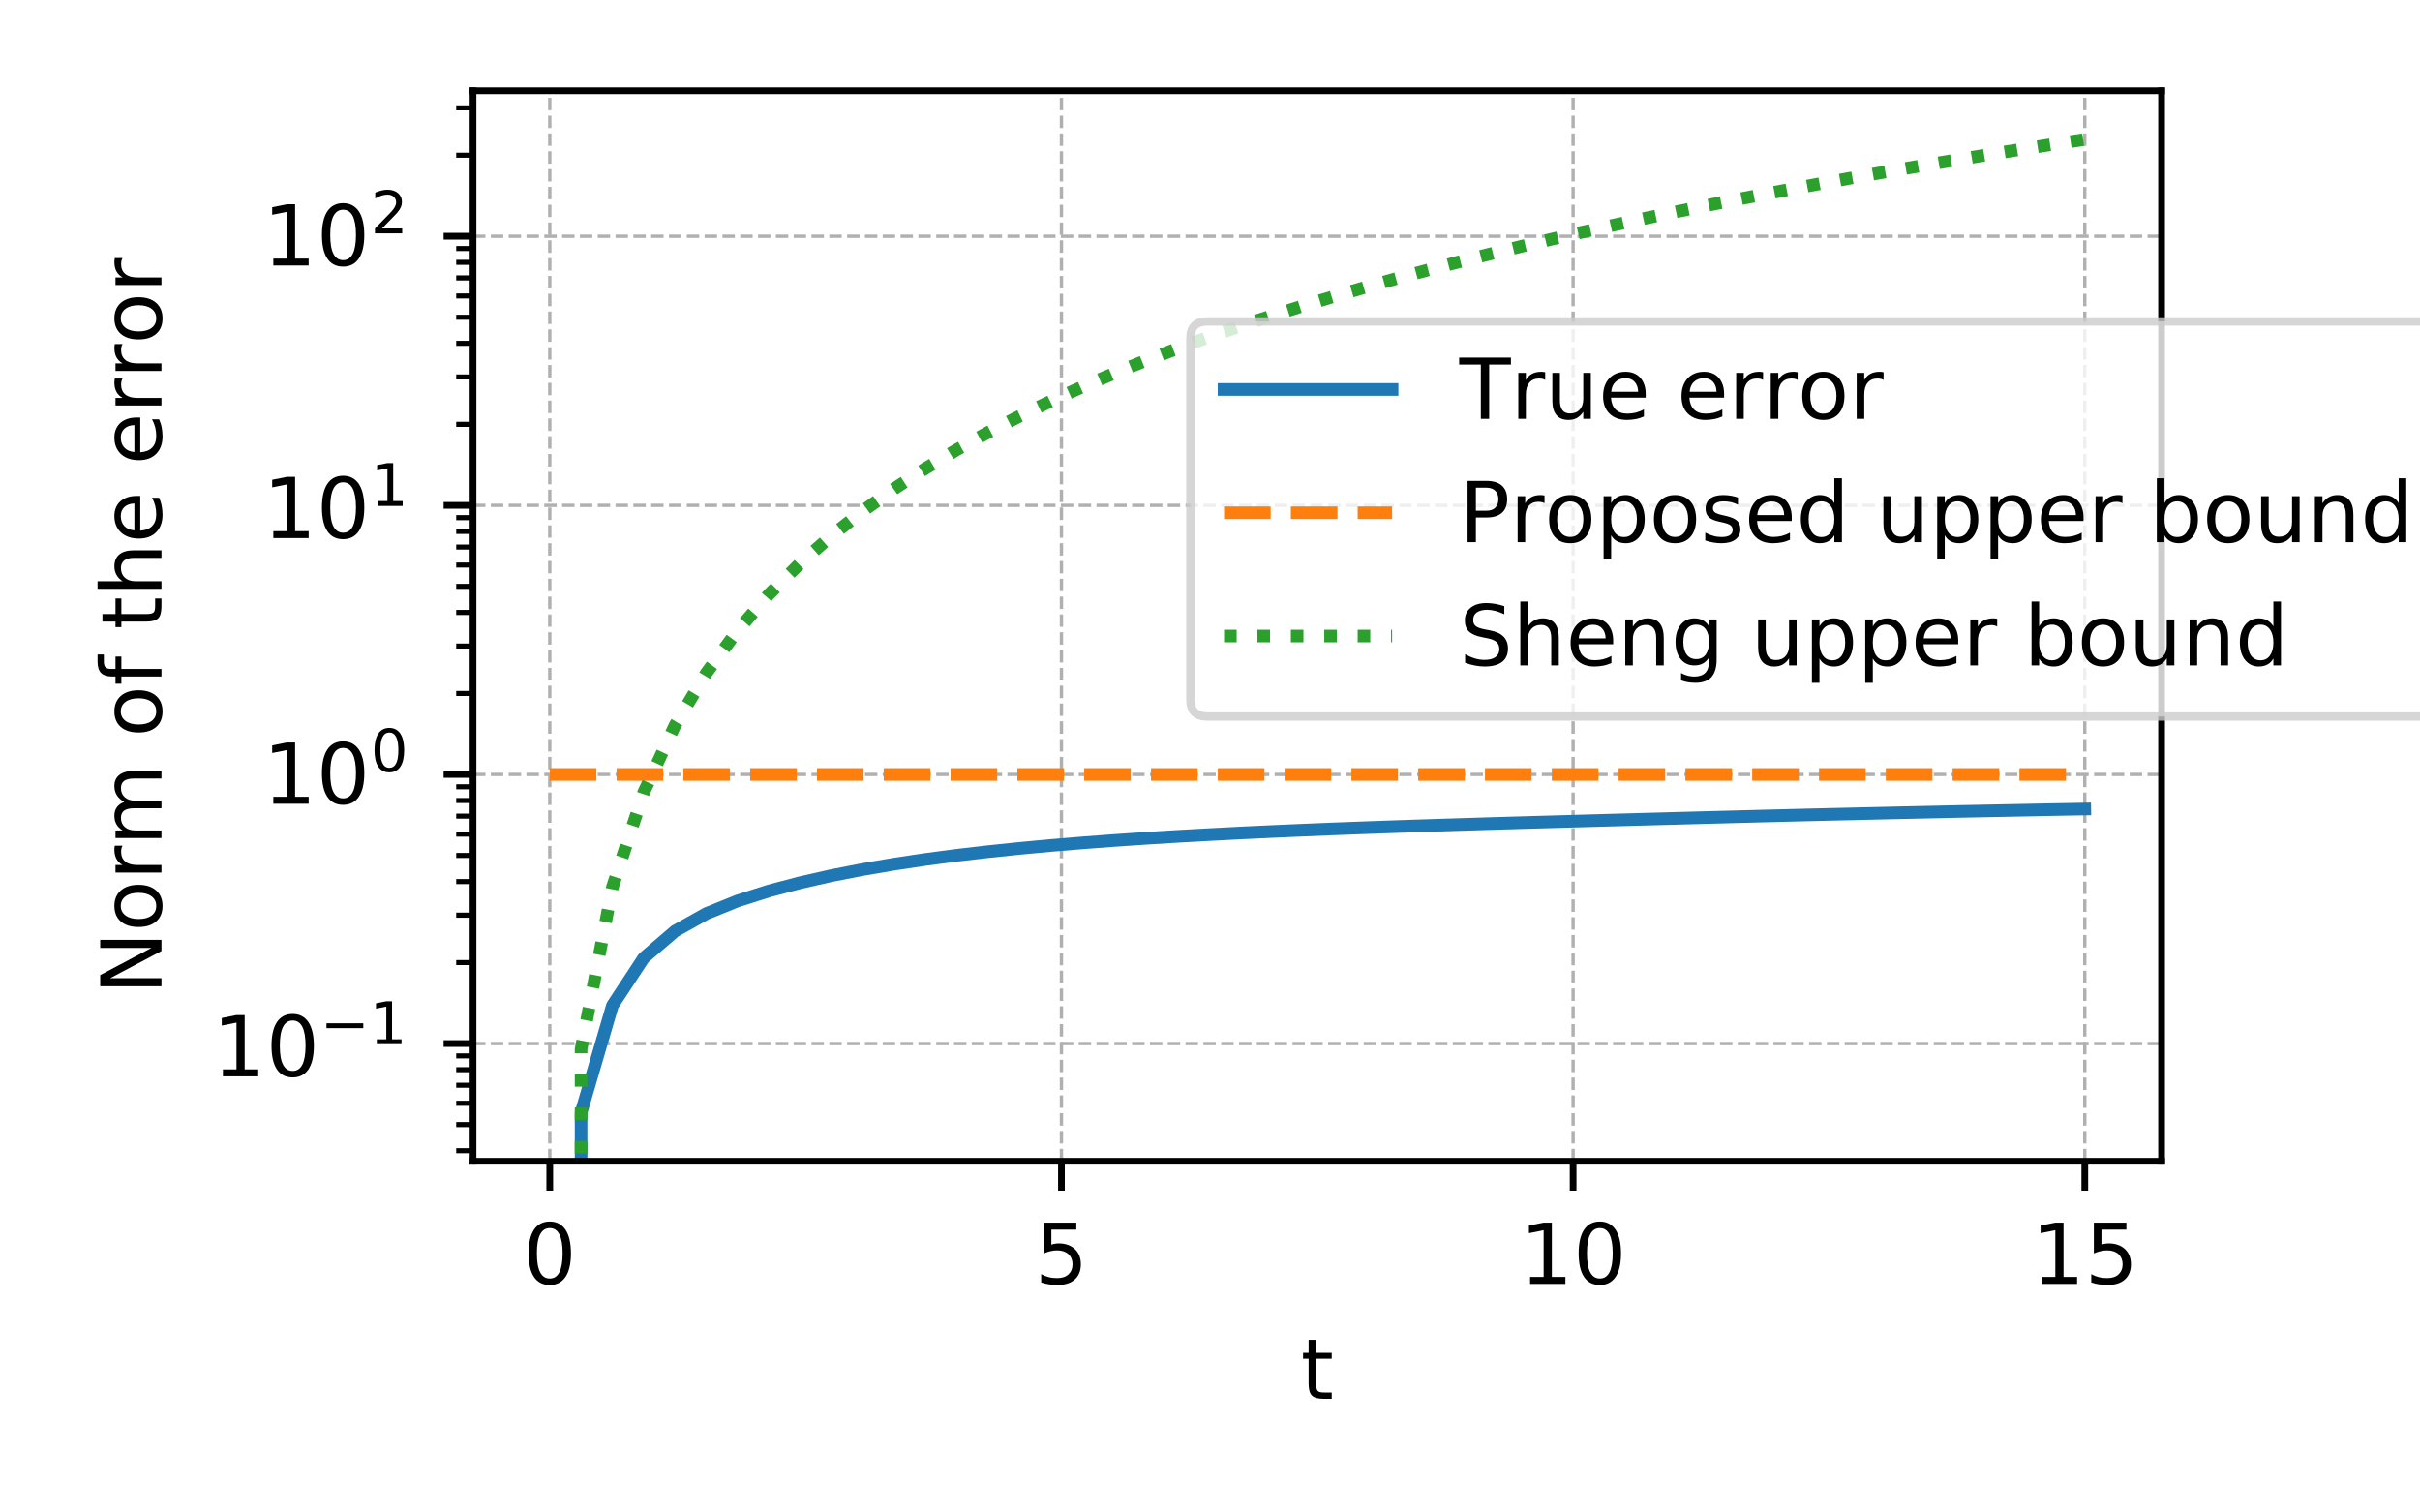 <?xml version="1.0" encoding="UTF-8"?>
<svg xmlns="http://www.w3.org/2000/svg" xmlns:xlink="http://www.w3.org/1999/xlink" width="288pt" height="180pt" viewBox="0 0 288 180" version="1.1">
<defs>
<g>
<symbol overflow="visible" id="glyph0-0">
<path style="stroke:none;" d="M 3.18 -6.641 C 2.672 -6.641 2.289 -6.391 2.031 -5.891 C 1.77 -5.391 1.648 -4.641 1.648 -3.641 C 1.648 -2.641 1.77 -1.891 2.031 -1.391 C 2.289 -0.891 2.672 -0.641 3.18 -0.641 C 3.691 -0.641 4.07 -0.891 4.328 -1.391 C 4.578 -1.891 4.711 -2.641 4.711 -3.641 C 4.711 -4.641 4.578 -5.391 4.328 -5.891 C 4.07 -6.391 3.691 -6.641 3.18 -6.641 M 3.18 -7.422 C 3.988 -7.422 4.609 -7.09 5.051 -6.449 C 5.48 -5.801 5.699 -4.859 5.699 -3.641 C 5.699 -2.41 5.48 -1.469 5.051 -0.828 C 4.609 -0.191 3.988 0.129 3.18 0.129 C 2.359 0.129 1.73 -0.191 1.301 -0.828 C 0.871 -1.469 0.66 -2.41 0.66 -3.641 C 0.66 -4.859 0.871 -5.801 1.301 -6.449 C 1.73 -7.09 2.359 -7.422 3.18 -7.422 "/>
</symbol>
<symbol overflow="visible" id="glyph0-1">
<path style="stroke:none;" d="M 1.078 -7.289 L 4.949 -7.289 L 4.949 -6.461 L 1.98 -6.461 L 1.98 -4.672 C 2.121 -4.719 2.27 -4.762 2.41 -4.781 C 2.551 -4.801 2.699 -4.82 2.84 -4.82 C 3.648 -4.82 4.289 -4.59 4.77 -4.148 C 5.25 -3.699 5.488 -3.102 5.488 -2.34 C 5.488 -1.551 5.238 -0.941 4.75 -0.512 C 4.262 -0.078 3.57 0.129 2.691 0.129 C 2.379 0.129 2.07 0.102 1.75 0.059 C 1.43 0.012 1.109 -0.059 0.77 -0.172 L 0.77 -1.16 C 1.059 -1 1.359 -0.879 1.68 -0.801 C 1.988 -0.719 2.32 -0.691 2.672 -0.691 C 3.23 -0.691 3.68 -0.828 4.012 -1.129 C 4.328 -1.43 4.5 -1.828 4.5 -2.34 C 4.5 -2.84 4.328 -3.238 4.012 -3.539 C 3.68 -3.84 3.23 -3.988 2.672 -3.988 C 2.41 -3.988 2.141 -3.961 1.879 -3.898 C 1.621 -3.84 1.352 -3.75 1.078 -3.629 L 1.078 -7.289 "/>
</symbol>
<symbol overflow="visible" id="glyph0-2">
<path style="stroke:none;" d="M 1.238 -0.828 L 2.852 -0.828 L 2.852 -6.391 L 1.102 -6.039 L 1.102 -6.941 L 2.84 -7.289 L 3.828 -7.289 L 3.828 -0.828 L 5.441 -0.828 L 5.441 0 L 1.238 0 L 1.238 -0.828 "/>
</symbol>
<symbol overflow="visible" id="glyph0-3">
<path style="stroke:none;" d="M 1.828 -7.02 L 1.828 -5.469 L 3.68 -5.469 L 3.68 -4.77 L 1.828 -4.77 L 1.828 -1.801 C 1.828 -1.352 1.891 -1.059 2.012 -0.941 C 2.129 -0.809 2.379 -0.75 2.762 -0.75 L 3.68 -0.75 L 3.68 0 L 2.762 0 C 2.059 0 1.578 -0.129 1.32 -0.391 C 1.059 -0.648 0.93 -1.121 0.93 -1.801 L 0.93 -4.77 L 0.27 -4.77 L 0.27 -5.469 L 0.93 -5.469 L 0.93 -7.02 L 1.828 -7.02 "/>
</symbol>
<symbol overflow="visible" id="glyph0-4">
<path style="stroke:none;" d="M -0.02 -7.289 L 6.141 -7.289 L 6.141 -6.461 L 3.551 -6.461 L 3.551 0 L 2.559 0 L 2.559 -6.461 L -0.02 -6.461 L -0.02 -7.289 "/>
</symbol>
<symbol overflow="visible" id="glyph0-5">
<path style="stroke:none;" d="M 4.109 -4.629 C 4.012 -4.691 3.898 -4.73 3.781 -4.762 C 3.66 -4.781 3.531 -4.801 3.391 -4.801 C 2.879 -4.801 2.488 -4.629 2.219 -4.301 C 1.941 -3.969 1.809 -3.5 1.809 -2.879 L 1.809 0 L 0.91 0 L 0.91 -5.469 L 1.809 -5.469 L 1.809 -4.621 C 1.988 -4.949 2.238 -5.199 2.539 -5.359 C 2.84 -5.52 3.211 -5.602 3.648 -5.602 C 3.711 -5.602 3.781 -5.59 3.859 -5.59 C 3.93 -5.578 4.012 -5.57 4.109 -5.551 L 4.109 -4.629 "/>
</symbol>
<symbol overflow="visible" id="glyph0-6">
<path style="stroke:none;" d="M 0.852 -2.16 L 0.852 -5.469 L 1.75 -5.469 L 1.75 -2.191 C 1.75 -1.672 1.852 -1.289 2.051 -1.031 C 2.25 -0.77 2.551 -0.641 2.961 -0.641 C 3.441 -0.641 3.828 -0.789 4.109 -1.102 C 4.391 -1.41 4.531 -1.828 4.531 -2.371 L 4.531 -5.469 L 5.43 -5.469 L 5.43 0 L 4.531 0 L 4.531 -0.84 C 4.309 -0.5 4.051 -0.262 3.77 -0.102 C 3.48 0.051 3.148 0.129 2.77 0.129 C 2.141 0.129 1.66 -0.059 1.34 -0.449 C 1.012 -0.828 0.852 -1.398 0.852 -2.16 M 3.109 -5.602 L 3.109 -5.602 "/>
</symbol>
<symbol overflow="visible" id="glyph0-7">
<path style="stroke:none;" d="M 5.621 -2.961 L 5.621 -2.52 L 1.488 -2.52 C 1.531 -1.898 1.711 -1.422 2.051 -1.102 C 2.379 -0.781 2.84 -0.621 3.441 -0.621 C 3.781 -0.621 4.121 -0.66 4.441 -0.738 C 4.762 -0.82 5.09 -0.949 5.41 -1.129 L 5.41 -0.281 C 5.09 -0.141 4.762 -0.031 4.422 0.031 C 4.078 0.09 3.73 0.129 3.391 0.129 C 2.512 0.129 1.82 -0.121 1.309 -0.621 C 0.801 -1.121 0.551 -1.809 0.551 -2.68 C 0.551 -3.57 0.789 -4.281 1.27 -4.809 C 1.75 -5.328 2.41 -5.602 3.23 -5.602 C 3.969 -5.602 4.551 -5.359 4.98 -4.891 C 5.398 -4.41 5.621 -3.77 5.621 -2.961 M 4.719 -3.219 C 4.711 -3.711 4.57 -4.102 4.309 -4.398 C 4.039 -4.691 3.68 -4.84 3.238 -4.84 C 2.738 -4.84 2.34 -4.691 2.039 -4.41 C 1.738 -4.129 1.559 -3.73 1.52 -3.219 L 4.719 -3.219 "/>
</symbol>
<symbol overflow="visible" id="glyph0-8">
<path style="stroke:none;" d=""/>
</symbol>
<symbol overflow="visible" id="glyph0-9">
<path style="stroke:none;" d="M 3.059 -4.84 C 2.578 -4.84 2.199 -4.648 1.922 -4.27 C 1.641 -3.891 1.5 -3.379 1.5 -2.73 C 1.5 -2.07 1.629 -1.559 1.91 -1.18 C 2.191 -0.801 2.57 -0.621 3.059 -0.621 C 3.539 -0.621 3.922 -0.801 4.199 -1.18 C 4.48 -1.559 4.621 -2.07 4.621 -2.73 C 4.621 -3.371 4.48 -3.891 4.199 -4.27 C 3.922 -4.648 3.539 -4.84 3.059 -4.84 M 3.059 -5.602 C 3.84 -5.602 4.449 -5.34 4.898 -4.84 C 5.34 -4.328 5.57 -3.629 5.57 -2.73 C 5.57 -1.828 5.34 -1.129 4.898 -0.629 C 4.449 -0.121 3.84 0.129 3.059 0.129 C 2.27 0.129 1.648 -0.121 1.211 -0.629 C 0.77 -1.129 0.551 -1.828 0.551 -2.73 C 0.551 -3.629 0.77 -4.328 1.211 -4.84 C 1.648 -5.34 2.27 -5.602 3.059 -5.602 "/>
</symbol>
<symbol overflow="visible" id="glyph0-10">
<path style="stroke:none;" d="M 1.969 -6.48 L 1.969 -3.738 L 3.211 -3.738 C 3.672 -3.738 4.02 -3.852 4.27 -4.09 C 4.52 -4.328 4.648 -4.672 4.648 -5.109 C 4.648 -5.551 4.52 -5.879 4.27 -6.121 C 4.02 -6.359 3.672 -6.48 3.211 -6.48 L 1.969 -6.48 M 0.98 -7.289 L 3.211 -7.289 C 4.02 -7.289 4.641 -7.102 5.059 -6.73 C 5.48 -6.359 5.691 -5.82 5.691 -5.109 C 5.691 -4.391 5.48 -3.84 5.059 -3.48 C 4.641 -3.109 4.02 -2.93 3.211 -2.93 L 1.969 -2.93 L 1.969 0 L 0.98 0 L 0.98 -7.289 "/>
</symbol>
<symbol overflow="visible" id="glyph0-11">
<path style="stroke:none;" d="M 1.809 -0.82 L 1.809 2.07 L 0.91 2.07 L 0.91 -5.469 L 1.809 -5.469 L 1.809 -4.641 C 1.988 -4.961 2.23 -5.199 2.52 -5.359 C 2.809 -5.52 3.16 -5.602 3.559 -5.602 C 4.219 -5.602 4.762 -5.328 5.18 -4.809 C 5.59 -4.281 5.801 -3.59 5.801 -2.73 C 5.801 -1.871 5.59 -1.172 5.18 -0.648 C 4.762 -0.129 4.219 0.129 3.559 0.129 C 3.16 0.129 2.809 0.051 2.52 -0.102 C 2.23 -0.25 1.988 -0.488 1.809 -0.82 M 4.871 -2.73 C 4.871 -3.391 4.73 -3.898 4.461 -4.281 C 4.18 -4.66 3.809 -4.852 3.34 -4.852 C 2.859 -4.852 2.488 -4.66 2.219 -4.281 C 1.941 -3.898 1.809 -3.391 1.809 -2.73 C 1.809 -2.07 1.941 -1.551 2.219 -1.172 C 2.488 -0.789 2.859 -0.609 3.34 -0.609 C 3.809 -0.609 4.18 -0.789 4.461 -1.172 C 4.73 -1.551 4.871 -2.07 4.871 -2.73 "/>
</symbol>
<symbol overflow="visible" id="glyph0-12">
<path style="stroke:none;" d="M 4.43 -5.309 L 4.43 -4.461 C 4.172 -4.578 3.91 -4.68 3.641 -4.75 C 3.359 -4.809 3.078 -4.852 2.789 -4.852 C 2.34 -4.852 2 -4.781 1.781 -4.641 C 1.559 -4.5 1.449 -4.301 1.449 -4.031 C 1.449 -3.82 1.531 -3.66 1.691 -3.539 C 1.852 -3.422 2.172 -3.301 2.648 -3.199 L 2.961 -3.129 C 3.602 -2.988 4.051 -2.789 4.32 -2.551 C 4.578 -2.301 4.719 -1.949 4.719 -1.512 C 4.719 -1 4.52 -0.602 4.121 -0.309 C 3.719 -0.012 3.16 0.129 2.461 0.129 C 2.16 0.129 1.859 0.102 1.539 0.051 C 1.219 0 0.891 -0.078 0.539 -0.199 L 0.539 -1.129 C 0.871 -0.949 1.199 -0.82 1.52 -0.738 C 1.84 -0.648 2.16 -0.609 2.48 -0.609 C 2.898 -0.609 3.23 -0.68 3.461 -0.82 C 3.68 -0.961 3.801 -1.172 3.801 -1.441 C 3.801 -1.68 3.711 -1.871 3.551 -2 C 3.391 -2.129 3.031 -2.262 2.469 -2.379 L 2.16 -2.449 C 1.602 -2.57 1.191 -2.75 0.949 -2.988 C 0.699 -3.23 0.578 -3.559 0.578 -3.988 C 0.578 -4.5 0.762 -4.898 1.121 -5.18 C 1.48 -5.461 2 -5.602 2.68 -5.602 C 3.012 -5.602 3.32 -5.57 3.621 -5.52 C 3.91 -5.469 4.18 -5.398 4.43 -5.309 "/>
</symbol>
<symbol overflow="visible" id="glyph0-13">
<path style="stroke:none;" d="M 4.539 -4.641 L 4.539 -7.602 L 5.441 -7.602 L 5.441 0 L 4.539 0 L 4.539 -0.82 C 4.352 -0.488 4.109 -0.25 3.82 -0.102 C 3.531 0.051 3.191 0.129 2.789 0.129 C 2.129 0.129 1.59 -0.129 1.172 -0.648 C 0.75 -1.172 0.551 -1.871 0.551 -2.73 C 0.551 -3.59 0.75 -4.281 1.172 -4.809 C 1.59 -5.328 2.129 -5.602 2.789 -5.602 C 3.191 -5.602 3.531 -5.52 3.82 -5.359 C 4.109 -5.199 4.352 -4.961 4.539 -4.641 M 1.48 -2.73 C 1.48 -2.07 1.609 -1.551 1.879 -1.172 C 2.148 -0.789 2.531 -0.609 3.012 -0.609 C 3.48 -0.609 3.852 -0.789 4.129 -1.172 C 4.398 -1.551 4.539 -2.07 4.539 -2.73 C 4.539 -3.391 4.398 -3.898 4.129 -4.281 C 3.852 -4.66 3.48 -4.852 3.012 -4.852 C 2.531 -4.852 2.148 -4.66 1.879 -4.281 C 1.609 -3.898 1.48 -3.391 1.48 -2.73 "/>
</symbol>
<symbol overflow="visible" id="glyph0-14">
<path style="stroke:none;" d="M 4.871 -2.73 C 4.871 -3.391 4.73 -3.898 4.461 -4.281 C 4.18 -4.66 3.809 -4.852 3.34 -4.852 C 2.859 -4.852 2.488 -4.66 2.219 -4.281 C 1.941 -3.898 1.809 -3.391 1.809 -2.73 C 1.809 -2.07 1.941 -1.551 2.219 -1.172 C 2.488 -0.789 2.859 -0.609 3.34 -0.609 C 3.809 -0.609 4.18 -0.789 4.461 -1.172 C 4.73 -1.551 4.871 -2.07 4.871 -2.73 M 1.809 -4.641 C 1.988 -4.961 2.23 -5.199 2.52 -5.359 C 2.809 -5.52 3.16 -5.602 3.559 -5.602 C 4.219 -5.602 4.762 -5.328 5.18 -4.809 C 5.59 -4.281 5.801 -3.59 5.801 -2.73 C 5.801 -1.871 5.59 -1.172 5.18 -0.648 C 4.762 -0.129 4.219 0.129 3.559 0.129 C 3.16 0.129 2.809 0.051 2.52 -0.102 C 2.23 -0.25 1.988 -0.488 1.809 -0.82 L 1.809 0 L 0.91 0 L 0.91 -7.602 L 1.809 -7.602 L 1.809 -4.641 "/>
</symbol>
<symbol overflow="visible" id="glyph0-15">
<path style="stroke:none;" d="M 5.488 -3.301 L 5.488 0 L 4.59 0 L 4.59 -3.27 C 4.59 -3.789 4.48 -4.172 4.281 -4.43 C 4.078 -4.691 3.781 -4.82 3.379 -4.82 C 2.891 -4.82 2.512 -4.66 2.23 -4.352 C 1.949 -4.039 1.809 -3.621 1.809 -3.09 L 1.809 0 L 0.91 0 L 0.91 -5.469 L 1.809 -5.469 L 1.809 -4.621 C 2.02 -4.941 2.27 -5.191 2.57 -5.352 C 2.859 -5.512 3.199 -5.602 3.578 -5.602 C 4.199 -5.602 4.68 -5.398 5 -5.012 C 5.32 -4.621 5.488 -4.051 5.488 -3.301 "/>
</symbol>
<symbol overflow="visible" id="glyph0-16">
<path style="stroke:none;" d="M 5.352 -7.051 L 5.352 -6.09 C 4.969 -6.27 4.621 -6.398 4.289 -6.488 C 3.949 -6.57 3.629 -6.621 3.328 -6.621 C 2.789 -6.621 2.371 -6.512 2.078 -6.309 C 1.789 -6.102 1.648 -5.801 1.648 -5.422 C 1.648 -5.102 1.738 -4.852 1.941 -4.691 C 2.129 -4.52 2.5 -4.391 3.039 -4.289 L 3.641 -4.172 C 4.371 -4.031 4.91 -3.781 5.262 -3.43 C 5.609 -3.07 5.789 -2.602 5.789 -2.012 C 5.789 -1.301 5.551 -0.77 5.078 -0.41 C 4.602 -0.051 3.91 0.129 3 0.129 C 2.648 0.129 2.281 0.09 1.891 0.02 C 1.5 -0.051 1.102 -0.16 0.691 -0.32 L 0.691 -1.34 C 1.09 -1.109 1.48 -0.941 1.859 -0.828 C 2.238 -0.711 2.621 -0.66 3 -0.66 C 3.559 -0.66 3.988 -0.77 4.301 -0.988 C 4.602 -1.211 4.762 -1.52 4.762 -1.941 C 4.762 -2.301 4.648 -2.578 4.43 -2.781 C 4.211 -2.98 3.852 -3.129 3.352 -3.23 L 2.75 -3.352 C 2.012 -3.488 1.48 -3.719 1.148 -4.039 C 0.82 -4.352 0.66 -4.781 0.66 -5.34 C 0.66 -5.98 0.879 -6.488 1.34 -6.859 C 1.789 -7.23 2.422 -7.422 3.219 -7.422 C 3.559 -7.422 3.898 -7.391 4.262 -7.328 C 4.609 -7.27 4.969 -7.172 5.352 -7.051 "/>
</symbol>
<symbol overflow="visible" id="glyph0-17">
<path style="stroke:none;" d="M 5.488 -3.301 L 5.488 0 L 4.59 0 L 4.59 -3.27 C 4.59 -3.789 4.48 -4.172 4.281 -4.43 C 4.078 -4.691 3.781 -4.82 3.379 -4.82 C 2.891 -4.82 2.512 -4.66 2.23 -4.352 C 1.949 -4.039 1.809 -3.621 1.809 -3.09 L 1.809 0 L 0.91 0 L 0.91 -7.602 L 1.809 -7.602 L 1.809 -4.621 C 2.02 -4.941 2.27 -5.191 2.57 -5.352 C 2.859 -5.512 3.199 -5.602 3.578 -5.602 C 4.199 -5.602 4.68 -5.398 5 -5.012 C 5.32 -4.621 5.488 -4.051 5.488 -3.301 "/>
</symbol>
<symbol overflow="visible" id="glyph0-18">
<path style="stroke:none;" d="M 4.539 -2.801 C 4.539 -3.441 4.398 -3.949 4.141 -4.309 C 3.871 -4.672 3.488 -4.852 3.012 -4.852 C 2.531 -4.852 2.148 -4.672 1.879 -4.309 C 1.609 -3.949 1.48 -3.441 1.48 -2.801 C 1.48 -2.148 1.609 -1.648 1.879 -1.289 C 2.148 -0.93 2.531 -0.75 3.012 -0.75 C 3.488 -0.75 3.871 -0.93 4.141 -1.289 C 4.398 -1.648 4.539 -2.148 4.539 -2.801 M 5.441 -0.68 C 5.441 0.238 5.23 0.93 4.82 1.391 C 4.398 1.84 3.77 2.07 2.922 2.07 C 2.602 2.07 2.309 2.039 2.031 2 C 1.75 1.949 1.469 1.879 1.211 1.781 L 1.211 0.91 C 1.469 1.051 1.73 1.148 1.988 1.219 C 2.25 1.289 2.512 1.328 2.781 1.328 C 3.359 1.328 3.801 1.172 4.102 0.871 C 4.391 0.559 4.539 0.102 4.539 -0.52 L 4.539 -0.961 C 4.352 -0.641 4.109 -0.398 3.82 -0.238 C 3.531 -0.078 3.191 0 2.789 0 C 2.109 0 1.57 -0.25 1.16 -0.762 C 0.75 -1.27 0.551 -1.949 0.551 -2.801 C 0.551 -3.641 0.75 -4.32 1.16 -4.828 C 1.57 -5.34 2.109 -5.602 2.789 -5.602 C 3.191 -5.602 3.531 -5.52 3.82 -5.359 C 4.109 -5.199 4.352 -4.961 4.539 -4.641 L 4.539 -5.469 L 5.441 -5.469 L 5.441 -0.68 "/>
</symbol>
<symbol overflow="visible" id="glyph1-0">
<path style="stroke:none;" d="M 0.867 -0.582 L 1.996 -0.582 L 1.996 -4.473 L 0.77 -4.227 L 0.77 -4.859 L 1.988 -5.102 L 2.68 -5.102 L 2.68 -0.582 L 3.809 -0.582 L 3.809 0 L 0.867 0 L 0.867 -0.582 "/>
</symbol>
<symbol overflow="visible" id="glyph1-1">
<path style="stroke:none;" d="M 2.227 -4.648 C 1.867 -4.648 1.602 -4.473 1.422 -4.121 C 1.238 -3.773 1.156 -3.246 1.156 -2.547 C 1.156 -1.848 1.238 -1.324 1.422 -0.973 C 1.602 -0.621 1.867 -0.449 2.227 -0.449 C 2.582 -0.449 2.848 -0.621 3.031 -0.973 C 3.207 -1.324 3.297 -1.848 3.297 -2.547 C 3.297 -3.246 3.207 -3.773 3.031 -4.121 C 2.848 -4.473 2.582 -4.648 2.227 -4.648 M 2.227 -5.195 C 2.793 -5.195 3.227 -4.965 3.535 -4.516 C 3.836 -4.059 3.988 -3.402 3.988 -2.547 C 3.988 -1.688 3.836 -1.027 3.535 -0.582 C 3.227 -0.133 2.793 0.09 2.227 0.09 C 1.652 0.09 1.211 -0.133 0.91 -0.582 C 0.609 -1.027 0.461 -1.688 0.461 -2.547 C 0.461 -3.402 0.609 -4.059 0.91 -4.516 C 1.211 -4.965 1.652 -5.195 2.227 -5.195 "/>
</symbol>
<symbol overflow="visible" id="glyph1-2">
<path style="stroke:none;" d="M 1.344 -0.582 L 3.754 -0.582 L 3.754 0 L 0.512 0 L 0.512 -0.582 C 0.77 -0.848 1.129 -1.211 1.582 -1.672 C 2.031 -2.129 2.316 -2.422 2.438 -2.555 C 2.66 -2.801 2.812 -3.012 2.898 -3.184 C 2.98 -3.352 3.031 -3.527 3.031 -3.695 C 3.031 -3.961 2.934 -4.188 2.742 -4.355 C 2.555 -4.523 2.309 -4.613 2.004 -4.613 C 1.785 -4.613 1.555 -4.57 1.316 -4.5 C 1.078 -4.426 0.82 -4.312 0.547 -4.156 L 0.547 -4.859 C 0.824 -4.969 1.086 -5.055 1.324 -5.109 C 1.562 -5.164 1.785 -5.195 1.988 -5.195 C 2.512 -5.195 2.934 -5.062 3.246 -4.797 C 3.562 -4.527 3.723 -4.18 3.723 -3.738 C 3.723 -3.527 3.684 -3.324 3.605 -3.145 C 3.527 -2.953 3.387 -2.73 3.18 -2.477 C 3.121 -2.406 2.941 -2.219 2.633 -1.902 C 2.324 -1.59 1.898 -1.148 1.344 -0.582 "/>
</symbol>
<symbol overflow="visible" id="glyph2-0">
<path style="stroke:none;" d="M -7.289 -0.98 L -7.289 -2.309 L -1.191 -5.539 L -7.289 -5.539 L -7.289 -6.5 L 0 -6.5 L 0 -5.172 L -6.102 -1.941 L 0 -1.941 L 0 -0.98 L -7.289 -0.98 "/>
</symbol>
<symbol overflow="visible" id="glyph2-1">
<path style="stroke:none;" d="M -4.84 -3.059 C -4.84 -2.578 -4.648 -2.199 -4.27 -1.922 C -3.891 -1.641 -3.379 -1.5 -2.73 -1.5 C -2.07 -1.5 -1.559 -1.629 -1.18 -1.91 C -0.801 -2.191 -0.621 -2.57 -0.621 -3.059 C -0.621 -3.539 -0.801 -3.922 -1.18 -4.199 C -1.559 -4.48 -2.07 -4.621 -2.73 -4.621 C -3.371 -4.621 -3.891 -4.48 -4.27 -4.199 C -4.648 -3.922 -4.84 -3.539 -4.84 -3.059 M -5.602 -3.059 C -5.602 -3.84 -5.34 -4.449 -4.84 -4.898 C -4.328 -5.34 -3.629 -5.57 -2.73 -5.57 C -1.828 -5.57 -1.129 -5.34 -0.629 -4.898 C -0.121 -4.449 0.129 -3.84 0.129 -3.059 C 0.129 -2.27 -0.121 -1.648 -0.629 -1.211 C -1.129 -0.77 -1.828 -0.551 -2.73 -0.551 C -3.629 -0.551 -4.328 -0.77 -4.84 -1.211 C -5.34 -1.648 -5.602 -2.27 -5.602 -3.059 "/>
</symbol>
<symbol overflow="visible" id="glyph2-2">
<path style="stroke:none;" d="M -4.629 -4.109 C -4.691 -4.012 -4.73 -3.898 -4.762 -3.781 C -4.781 -3.66 -4.801 -3.531 -4.801 -3.391 C -4.801 -2.879 -4.629 -2.488 -4.301 -2.219 C -3.969 -1.941 -3.5 -1.809 -2.879 -1.809 L 0 -1.809 L 0 -0.91 L -5.469 -0.91 L -5.469 -1.809 L -4.621 -1.809 C -4.949 -1.988 -5.199 -2.238 -5.359 -2.539 C -5.52 -2.84 -5.602 -3.211 -5.602 -3.648 C -5.602 -3.711 -5.59 -3.781 -5.59 -3.859 C -5.578 -3.93 -5.57 -4.012 -5.551 -4.109 L -4.629 -4.109 "/>
</symbol>
<symbol overflow="visible" id="glyph2-3">
<path style="stroke:none;" d="M -4.422 -5.199 C -4.82 -5.422 -5.109 -5.691 -5.309 -6 C -5.5 -6.309 -5.602 -6.68 -5.602 -7.109 C -5.602 -7.672 -5.398 -8.109 -5 -8.422 C -4.602 -8.73 -4.031 -8.891 -3.301 -8.891 L 0 -8.891 L 0 -7.988 L -3.27 -7.988 C -3.789 -7.988 -4.18 -7.891 -4.441 -7.711 C -4.691 -7.52 -4.82 -7.238 -4.82 -6.859 C -4.82 -6.391 -4.66 -6.02 -4.352 -5.75 C -4.039 -5.48 -3.621 -5.352 -3.09 -5.352 L 0 -5.352 L 0 -4.449 L -3.27 -4.449 C -3.789 -4.449 -4.18 -4.352 -4.441 -4.172 C -4.691 -3.98 -4.82 -3.691 -4.82 -3.309 C -4.82 -2.852 -4.66 -2.48 -4.352 -2.211 C -4.039 -1.941 -3.621 -1.809 -3.09 -1.809 L 0 -1.809 L 0 -0.91 L -5.469 -0.91 L -5.469 -1.809 L -4.621 -1.809 C -4.949 -2.012 -5.199 -2.262 -5.359 -2.551 C -5.52 -2.828 -5.602 -3.172 -5.602 -3.57 C -5.602 -3.969 -5.5 -4.301 -5.301 -4.578 C -5.102 -4.859 -4.801 -5.059 -4.422 -5.199 "/>
</symbol>
<symbol overflow="visible" id="glyph2-4">
<path style="stroke:none;" d=""/>
</symbol>
<symbol overflow="visible" id="glyph2-5">
<path style="stroke:none;" d="M -7.602 -3.711 L -6.852 -3.711 L -6.852 -2.852 C -6.852 -2.531 -6.781 -2.301 -6.648 -2.18 C -6.52 -2.051 -6.289 -1.988 -5.949 -1.988 L -5.469 -1.988 L -5.469 -3.469 L -4.77 -3.469 L -4.77 -1.988 L 0 -1.988 L 0 -1.09 L -4.77 -1.09 L -4.77 -0.23 L -5.469 -0.23 L -5.469 -1.09 L -5.852 -1.09 C -6.449 -1.09 -6.898 -1.23 -7.18 -1.512 C -7.461 -1.789 -7.602 -2.238 -7.602 -2.859 L -7.602 -3.711 "/>
</symbol>
<symbol overflow="visible" id="glyph2-6">
<path style="stroke:none;" d="M -7.02 -1.828 L -5.469 -1.828 L -5.469 -3.68 L -4.77 -3.68 L -4.77 -1.828 L -1.801 -1.828 C -1.352 -1.828 -1.059 -1.891 -0.941 -2.012 C -0.809 -2.129 -0.75 -2.379 -0.75 -2.762 L -0.75 -3.68 L 0 -3.68 L 0 -2.762 C 0 -2.059 -0.129 -1.578 -0.391 -1.32 C -0.648 -1.059 -1.121 -0.93 -1.801 -0.93 L -4.77 -0.93 L -4.77 -0.27 L -5.469 -0.27 L -5.469 -0.93 L -7.02 -0.93 L -7.02 -1.828 "/>
</symbol>
<symbol overflow="visible" id="glyph2-7">
<path style="stroke:none;" d="M -3.301 -5.488 L 0 -5.488 L 0 -4.59 L -3.27 -4.59 C -3.789 -4.59 -4.172 -4.48 -4.43 -4.281 C -4.691 -4.078 -4.82 -3.781 -4.82 -3.379 C -4.82 -2.891 -4.66 -2.512 -4.352 -2.23 C -4.039 -1.949 -3.621 -1.809 -3.09 -1.809 L 0 -1.809 L 0 -0.91 L -7.602 -0.91 L -7.602 -1.809 L -4.621 -1.809 C -4.941 -2.02 -5.191 -2.27 -5.352 -2.57 C -5.512 -2.859 -5.602 -3.199 -5.602 -3.578 C -5.602 -4.199 -5.398 -4.68 -5.012 -5 C -4.621 -5.32 -4.051 -5.488 -3.301 -5.488 "/>
</symbol>
<symbol overflow="visible" id="glyph2-8">
<path style="stroke:none;" d="M -2.961 -5.621 L -2.52 -5.621 L -2.52 -1.488 C -1.898 -1.531 -1.422 -1.711 -1.102 -2.051 C -0.781 -2.379 -0.621 -2.84 -0.621 -3.441 C -0.621 -3.781 -0.66 -4.121 -0.738 -4.441 C -0.82 -4.762 -0.949 -5.09 -1.129 -5.41 L -0.281 -5.41 C -0.141 -5.09 -0.031 -4.762 0.031 -4.422 C 0.09 -4.078 0.129 -3.73 0.129 -3.391 C 0.129 -2.512 -0.121 -1.82 -0.621 -1.309 C -1.121 -0.801 -1.809 -0.551 -2.68 -0.551 C -3.57 -0.551 -4.281 -0.789 -4.809 -1.27 C -5.328 -1.75 -5.602 -2.41 -5.602 -3.23 C -5.602 -3.969 -5.359 -4.551 -4.891 -4.98 C -4.41 -5.398 -3.77 -5.621 -2.961 -5.621 M -3.219 -4.719 C -3.711 -4.711 -4.102 -4.57 -4.398 -4.309 C -4.691 -4.039 -4.84 -3.68 -4.84 -3.238 C -4.84 -2.738 -4.691 -2.34 -4.41 -2.039 C -4.129 -1.738 -3.73 -1.559 -3.219 -1.52 L -3.219 -4.719 "/>
</symbol>
</g>
<clipPath id="clip1">
  <path d="M 65 10.801 L 66 10.801 L 66 138.199 L 65 138.199 Z M 65 10.801 "/>
</clipPath>
<clipPath id="clip2">
  <path d="M 126 10.801 L 127 10.801 L 127 138.199 L 126 138.199 Z M 126 10.801 "/>
</clipPath>
<clipPath id="clip3">
  <path d="M 187 10.801 L 188 10.801 L 188 138.199 L 187 138.199 Z M 187 10.801 "/>
</clipPath>
<clipPath id="clip4">
  <path d="M 247 10.801 L 249 10.801 L 249 138.199 L 247 138.199 Z M 247 10.801 "/>
</clipPath>
<clipPath id="clip5">
  <path d="M 56.293 123 L 257.246 123 L 257.246 125 L 56.293 125 Z M 56.293 123 "/>
</clipPath>
<clipPath id="clip6">
  <path d="M 56.293 91 L 257.246 91 L 257.246 93 L 56.293 93 Z M 56.293 91 "/>
</clipPath>
<clipPath id="clip7">
  <path d="M 56.293 59 L 257.246 59 L 257.246 61 L 56.293 61 Z M 56.293 59 "/>
</clipPath>
<clipPath id="clip8">
  <path d="M 56.293 27 L 257.246 27 L 257.246 29 L 56.293 29 Z M 56.293 27 "/>
</clipPath>
<clipPath id="clip9">
  <path d="M 68 95 L 250 95 L 250 138.199 L 68 138.199 Z M 68 95 "/>
</clipPath>
<clipPath id="clip10">
  <path d="M 68 15 L 249 15 L 249 138.199 L 68 138.199 Z M 68 15 "/>
</clipPath>
</defs>
<g id="surface1">
<rect x="0" y="0" width="288" height="180" style="fill:rgb(100%,100%,100%);fill-opacity:1;stroke:none;"/>
<path style=" stroke:none;fill-rule:nonzero;fill:rgb(100%,100%,100%);fill-opacity:1;" d="M 56.293 138.199 L 257.246 138.199 L 257.246 10.801 L 56.293 10.801 Z M 56.293 138.199 "/>
<g clip-path="url(#clip1)" clip-rule="nonzero">
<path style="fill:none;stroke-width:0.4;stroke-linecap:butt;stroke-linejoin:round;stroke:rgb(69.019%,69.019%,69.019%);stroke-opacity:1;stroke-dasharray:1.48,0.64;stroke-miterlimit:10;" d="M 65.426 41.801 L 65.426 169.199 " transform="matrix(1,0,0,-1,0,180)"/>
</g>
<path style="fill:none;stroke-width:0.8;stroke-linecap:butt;stroke-linejoin:round;stroke:rgb(0%,0%,0%);stroke-opacity:1;stroke-miterlimit:10;" d="M 65.426 41.801 L 65.426 38.301 " transform="matrix(1,0,0,-1,0,180)"/>
<g style="fill:rgb(0%,0%,0%);fill-opacity:1;">
  <use xlink:href="#glyph0-0" x="62.246" y="152.794"/>
</g>
<g clip-path="url(#clip2)" clip-rule="nonzero">
<path style="fill:none;stroke-width:0.4;stroke-linecap:butt;stroke-linejoin:round;stroke:rgb(69.019%,69.019%,69.019%);stroke-opacity:1;stroke-dasharray:1.48,0.64;stroke-miterlimit:10;" d="M 126.32 41.801 L 126.32 169.199 " transform="matrix(1,0,0,-1,0,180)"/>
</g>
<path style="fill:none;stroke-width:0.8;stroke-linecap:butt;stroke-linejoin:round;stroke:rgb(0%,0%,0%);stroke-opacity:1;stroke-miterlimit:10;" d="M 126.32 41.801 L 126.32 38.301 " transform="matrix(1,0,0,-1,0,180)"/>
<g style="fill:rgb(0%,0%,0%);fill-opacity:1;">
  <use xlink:href="#glyph0-1" x="123.141" y="152.794"/>
</g>
<g clip-path="url(#clip3)" clip-rule="nonzero">
<path style="fill:none;stroke-width:0.4;stroke-linecap:butt;stroke-linejoin:round;stroke:rgb(69.019%,69.019%,69.019%);stroke-opacity:1;stroke-dasharray:1.48,0.64;stroke-miterlimit:10;" d="M 187.215 41.801 L 187.215 169.199 " transform="matrix(1,0,0,-1,0,180)"/>
</g>
<path style="fill:none;stroke-width:0.8;stroke-linecap:butt;stroke-linejoin:round;stroke:rgb(0%,0%,0%);stroke-opacity:1;stroke-miterlimit:10;" d="M 187.215 41.801 L 187.215 38.301 " transform="matrix(1,0,0,-1,0,180)"/>
<g style="fill:rgb(0%,0%,0%);fill-opacity:1;">
  <use xlink:href="#glyph0-2" x="180.856" y="152.794"/>
  <use xlink:href="#glyph0-0" x="187.216" y="152.794"/>
</g>
<g clip-path="url(#clip4)" clip-rule="nonzero">
<path style="fill:none;stroke-width:0.4;stroke-linecap:butt;stroke-linejoin:round;stroke:rgb(69.019%,69.019%,69.019%);stroke-opacity:1;stroke-dasharray:1.48,0.64;stroke-miterlimit:10;" d="M 248.109 41.801 L 248.109 169.199 " transform="matrix(1,0,0,-1,0,180)"/>
</g>
<path style="fill:none;stroke-width:0.8;stroke-linecap:butt;stroke-linejoin:round;stroke:rgb(0%,0%,0%);stroke-opacity:1;stroke-miterlimit:10;" d="M 248.109 41.801 L 248.109 38.301 " transform="matrix(1,0,0,-1,0,180)"/>
<g style="fill:rgb(0%,0%,0%);fill-opacity:1;">
  <use xlink:href="#glyph0-2" x="241.751" y="152.794"/>
  <use xlink:href="#glyph0-1" x="248.111" y="152.794"/>
</g>
<g style="fill:rgb(0%,0%,0%);fill-opacity:1;">
  <use xlink:href="#glyph0-3" x="154.807" y="166.466"/>
</g>
<g clip-path="url(#clip5)" clip-rule="nonzero">
<path style="fill:none;stroke-width:0.4;stroke-linecap:butt;stroke-linejoin:round;stroke:rgb(69.019%,69.019%,69.019%);stroke-opacity:1;stroke-dasharray:1.48,0.64;stroke-miterlimit:10;" d="M 56.293 55.805 L 257.246 55.805 " transform="matrix(1,0,0,-1,0,180)"/>
</g>
<path style="fill:none;stroke-width:0.8;stroke-linecap:butt;stroke-linejoin:round;stroke:rgb(0%,0%,0%);stroke-opacity:1;stroke-miterlimit:10;" d="M 56.293 55.805 L 52.793 55.805 " transform="matrix(1,0,0,-1,0,180)"/>
<g style="fill:rgb(0%,0%,0%);fill-opacity:1;">
  <use xlink:href="#glyph0-2" x="25.292" y="128.093"/>
</g>
<g style="fill:rgb(0%,0%,0%);fill-opacity:1;">
  <use xlink:href="#glyph0-0" x="31.654" y="128.093"/>
</g>
<g style="fill:rgb(0%,0%,0%);fill-opacity:1;">
  <use xlink:href="#glyph1-0" x="43.977" y="124.265"/>
</g>
<path style=" stroke:none;fill-rule:nonzero;fill:rgb(0%,0%,0%);fill-opacity:1;" d="M 38.855 121.781 L 43.234 121.781 L 43.234 122.359 L 38.855 122.359 L 38.855 121.781 "/>
<g clip-path="url(#clip6)" clip-rule="nonzero">
<path style="fill:none;stroke-width:0.4;stroke-linecap:butt;stroke-linejoin:round;stroke:rgb(69.019%,69.019%,69.019%);stroke-opacity:1;stroke-dasharray:1.48,0.64;stroke-miterlimit:10;" d="M 56.293 87.832 L 257.246 87.832 " transform="matrix(1,0,0,-1,0,180)"/>
</g>
<path style="fill:none;stroke-width:0.8;stroke-linecap:butt;stroke-linejoin:round;stroke:rgb(0%,0%,0%);stroke-opacity:1;stroke-miterlimit:10;" d="M 56.293 87.832 L 52.793 87.832 " transform="matrix(1,0,0,-1,0,180)"/>
<g style="fill:rgb(0%,0%,0%);fill-opacity:1;">
  <use xlink:href="#glyph0-2" x="31.292" y="95.654"/>
</g>
<g style="fill:rgb(0%,0%,0%);fill-opacity:1;">
  <use xlink:href="#glyph0-0" x="37.654" y="95.654"/>
</g>
<g style="fill:rgb(0%,0%,0%);fill-opacity:1;">
  <use xlink:href="#glyph1-1" x="44.112" y="91.825"/>
</g>
<g clip-path="url(#clip7)" clip-rule="nonzero">
<path style="fill:none;stroke-width:0.4;stroke-linecap:butt;stroke-linejoin:round;stroke:rgb(69.019%,69.019%,69.019%);stroke-opacity:1;stroke-dasharray:1.48,0.64;stroke-miterlimit:10;" d="M 56.293 119.859 L 257.246 119.859 " transform="matrix(1,0,0,-1,0,180)"/>
</g>
<path style="fill:none;stroke-width:0.8;stroke-linecap:butt;stroke-linejoin:round;stroke:rgb(0%,0%,0%);stroke-opacity:1;stroke-miterlimit:10;" d="M 56.293 119.859 L 52.793 119.859 " transform="matrix(1,0,0,-1,0,180)"/>
<g style="fill:rgb(0%,0%,0%);fill-opacity:1;">
  <use xlink:href="#glyph0-2" x="31.292" y="64.039"/>
</g>
<g style="fill:rgb(0%,0%,0%);fill-opacity:1;">
  <use xlink:href="#glyph0-0" x="37.654" y="64.039"/>
</g>
<g style="fill:rgb(0%,0%,0%);fill-opacity:1;">
  <use xlink:href="#glyph1-0" x="44.112" y="60.211"/>
</g>
<g clip-path="url(#clip8)" clip-rule="nonzero">
<path style="fill:none;stroke-width:0.4;stroke-linecap:butt;stroke-linejoin:round;stroke:rgb(69.019%,69.019%,69.019%);stroke-opacity:1;stroke-dasharray:1.48,0.64;stroke-miterlimit:10;" d="M 56.293 151.887 L 257.246 151.887 " transform="matrix(1,0,0,-1,0,180)"/>
</g>
<path style="fill:none;stroke-width:0.8;stroke-linecap:butt;stroke-linejoin:round;stroke:rgb(0%,0%,0%);stroke-opacity:1;stroke-miterlimit:10;" d="M 56.293 151.887 L 52.793 151.887 " transform="matrix(1,0,0,-1,0,180)"/>
<g style="fill:rgb(0%,0%,0%);fill-opacity:1;">
  <use xlink:href="#glyph0-2" x="31.292" y="31.599"/>
</g>
<g style="fill:rgb(0%,0%,0%);fill-opacity:1;">
  <use xlink:href="#glyph0-0" x="37.654" y="31.599"/>
</g>
<g style="fill:rgb(0%,0%,0%);fill-opacity:1;">
  <use xlink:href="#glyph1-2" x="44.112" y="27.771"/>
</g>
<path style="fill:none;stroke-width:0.6;stroke-linecap:butt;stroke-linejoin:round;stroke:rgb(0%,0%,0%);stroke-opacity:1;stroke-miterlimit:10;" d="M 56.293 43.059 L 54.293 43.059 " transform="matrix(1,0,0,-1,0,180)"/>
<path style="fill:none;stroke-width:0.6;stroke-linecap:butt;stroke-linejoin:round;stroke:rgb(0%,0%,0%);stroke-opacity:1;stroke-miterlimit:10;" d="M 56.293 46.164 L 54.293 46.164 " transform="matrix(1,0,0,-1,0,180)"/>
<path style="fill:none;stroke-width:0.6;stroke-linecap:butt;stroke-linejoin:round;stroke:rgb(0%,0%,0%);stroke-opacity:1;stroke-miterlimit:10;" d="M 56.293 48.699 L 54.293 48.699 " transform="matrix(1,0,0,-1,0,180)"/>
<path style="fill:none;stroke-width:0.6;stroke-linecap:butt;stroke-linejoin:round;stroke:rgb(0%,0%,0%);stroke-opacity:1;stroke-miterlimit:10;" d="M 56.293 50.844 L 54.293 50.844 " transform="matrix(1,0,0,-1,0,180)"/>
<path style="fill:none;stroke-width:0.6;stroke-linecap:butt;stroke-linejoin:round;stroke:rgb(0%,0%,0%);stroke-opacity:1;stroke-miterlimit:10;" d="M 56.293 52.699 L 54.293 52.699 " transform="matrix(1,0,0,-1,0,180)"/>
<path style="fill:none;stroke-width:0.6;stroke-linecap:butt;stroke-linejoin:round;stroke:rgb(0%,0%,0%);stroke-opacity:1;stroke-miterlimit:10;" d="M 56.293 54.34 L 54.293 54.34 " transform="matrix(1,0,0,-1,0,180)"/>
<path style="fill:none;stroke-width:0.6;stroke-linecap:butt;stroke-linejoin:round;stroke:rgb(0%,0%,0%);stroke-opacity:1;stroke-miterlimit:10;" d="M 56.293 65.445 L 54.293 65.445 " transform="matrix(1,0,0,-1,0,180)"/>
<path style="fill:none;stroke-width:0.6;stroke-linecap:butt;stroke-linejoin:round;stroke:rgb(0%,0%,0%);stroke-opacity:1;stroke-miterlimit:10;" d="M 56.293 71.086 L 54.293 71.086 " transform="matrix(1,0,0,-1,0,180)"/>
<path style="fill:none;stroke-width:0.6;stroke-linecap:butt;stroke-linejoin:round;stroke:rgb(0%,0%,0%);stroke-opacity:1;stroke-miterlimit:10;" d="M 56.293 75.086 L 54.293 75.086 " transform="matrix(1,0,0,-1,0,180)"/>
<path style="fill:none;stroke-width:0.6;stroke-linecap:butt;stroke-linejoin:round;stroke:rgb(0%,0%,0%);stroke-opacity:1;stroke-miterlimit:10;" d="M 56.293 78.191 L 54.293 78.191 " transform="matrix(1,0,0,-1,0,180)"/>
<path style="fill:none;stroke-width:0.6;stroke-linecap:butt;stroke-linejoin:round;stroke:rgb(0%,0%,0%);stroke-opacity:1;stroke-miterlimit:10;" d="M 56.293 80.727 L 54.293 80.727 " transform="matrix(1,0,0,-1,0,180)"/>
<path style="fill:none;stroke-width:0.6;stroke-linecap:butt;stroke-linejoin:round;stroke:rgb(0%,0%,0%);stroke-opacity:1;stroke-miterlimit:10;" d="M 56.293 82.871 L 54.293 82.871 " transform="matrix(1,0,0,-1,0,180)"/>
<path style="fill:none;stroke-width:0.6;stroke-linecap:butt;stroke-linejoin:round;stroke:rgb(0%,0%,0%);stroke-opacity:1;stroke-miterlimit:10;" d="M 56.293 84.727 L 54.293 84.727 " transform="matrix(1,0,0,-1,0,180)"/>
<path style="fill:none;stroke-width:0.6;stroke-linecap:butt;stroke-linejoin:round;stroke:rgb(0%,0%,0%);stroke-opacity:1;stroke-miterlimit:10;" d="M 56.293 86.367 L 54.293 86.367 " transform="matrix(1,0,0,-1,0,180)"/>
<path style="fill:none;stroke-width:0.6;stroke-linecap:butt;stroke-linejoin:round;stroke:rgb(0%,0%,0%);stroke-opacity:1;stroke-miterlimit:10;" d="M 56.293 97.473 L 54.293 97.473 " transform="matrix(1,0,0,-1,0,180)"/>
<path style="fill:none;stroke-width:0.6;stroke-linecap:butt;stroke-linejoin:round;stroke:rgb(0%,0%,0%);stroke-opacity:1;stroke-miterlimit:10;" d="M 56.293 103.113 L 54.293 103.113 " transform="matrix(1,0,0,-1,0,180)"/>
<path style="fill:none;stroke-width:0.6;stroke-linecap:butt;stroke-linejoin:round;stroke:rgb(0%,0%,0%);stroke-opacity:1;stroke-miterlimit:10;" d="M 56.293 107.113 L 54.293 107.113 " transform="matrix(1,0,0,-1,0,180)"/>
<path style="fill:none;stroke-width:0.6;stroke-linecap:butt;stroke-linejoin:round;stroke:rgb(0%,0%,0%);stroke-opacity:1;stroke-miterlimit:10;" d="M 56.293 110.219 L 54.293 110.219 " transform="matrix(1,0,0,-1,0,180)"/>
<path style="fill:none;stroke-width:0.6;stroke-linecap:butt;stroke-linejoin:round;stroke:rgb(0%,0%,0%);stroke-opacity:1;stroke-miterlimit:10;" d="M 56.293 112.754 L 54.293 112.754 " transform="matrix(1,0,0,-1,0,180)"/>
<path style="fill:none;stroke-width:0.6;stroke-linecap:butt;stroke-linejoin:round;stroke:rgb(0%,0%,0%);stroke-opacity:1;stroke-miterlimit:10;" d="M 56.293 114.898 L 54.293 114.898 " transform="matrix(1,0,0,-1,0,180)"/>
<path style="fill:none;stroke-width:0.6;stroke-linecap:butt;stroke-linejoin:round;stroke:rgb(0%,0%,0%);stroke-opacity:1;stroke-miterlimit:10;" d="M 56.293 116.754 L 54.293 116.754 " transform="matrix(1,0,0,-1,0,180)"/>
<path style="fill:none;stroke-width:0.6;stroke-linecap:butt;stroke-linejoin:round;stroke:rgb(0%,0%,0%);stroke-opacity:1;stroke-miterlimit:10;" d="M 56.293 118.395 L 54.293 118.395 " transform="matrix(1,0,0,-1,0,180)"/>
<path style="fill:none;stroke-width:0.6;stroke-linecap:butt;stroke-linejoin:round;stroke:rgb(0%,0%,0%);stroke-opacity:1;stroke-miterlimit:10;" d="M 56.293 129.5 L 54.293 129.5 " transform="matrix(1,0,0,-1,0,180)"/>
<path style="fill:none;stroke-width:0.6;stroke-linecap:butt;stroke-linejoin:round;stroke:rgb(0%,0%,0%);stroke-opacity:1;stroke-miterlimit:10;" d="M 56.293 135.141 L 54.293 135.141 " transform="matrix(1,0,0,-1,0,180)"/>
<path style="fill:none;stroke-width:0.6;stroke-linecap:butt;stroke-linejoin:round;stroke:rgb(0%,0%,0%);stroke-opacity:1;stroke-miterlimit:10;" d="M 56.293 139.141 L 54.293 139.141 " transform="matrix(1,0,0,-1,0,180)"/>
<path style="fill:none;stroke-width:0.6;stroke-linecap:butt;stroke-linejoin:round;stroke:rgb(0%,0%,0%);stroke-opacity:1;stroke-miterlimit:10;" d="M 56.293 142.246 L 54.293 142.246 " transform="matrix(1,0,0,-1,0,180)"/>
<path style="fill:none;stroke-width:0.6;stroke-linecap:butt;stroke-linejoin:round;stroke:rgb(0%,0%,0%);stroke-opacity:1;stroke-miterlimit:10;" d="M 56.293 144.781 L 54.293 144.781 " transform="matrix(1,0,0,-1,0,180)"/>
<path style="fill:none;stroke-width:0.6;stroke-linecap:butt;stroke-linejoin:round;stroke:rgb(0%,0%,0%);stroke-opacity:1;stroke-miterlimit:10;" d="M 56.293 146.926 L 54.293 146.926 " transform="matrix(1,0,0,-1,0,180)"/>
<path style="fill:none;stroke-width:0.6;stroke-linecap:butt;stroke-linejoin:round;stroke:rgb(0%,0%,0%);stroke-opacity:1;stroke-miterlimit:10;" d="M 56.293 148.781 L 54.293 148.781 " transform="matrix(1,0,0,-1,0,180)"/>
<path style="fill:none;stroke-width:0.6;stroke-linecap:butt;stroke-linejoin:round;stroke:rgb(0%,0%,0%);stroke-opacity:1;stroke-miterlimit:10;" d="M 56.293 150.422 L 54.293 150.422 " transform="matrix(1,0,0,-1,0,180)"/>
<path style="fill:none;stroke-width:0.6;stroke-linecap:butt;stroke-linejoin:round;stroke:rgb(0%,0%,0%);stroke-opacity:1;stroke-miterlimit:10;" d="M 56.293 161.527 L 54.293 161.527 " transform="matrix(1,0,0,-1,0,180)"/>
<path style="fill:none;stroke-width:0.6;stroke-linecap:butt;stroke-linejoin:round;stroke:rgb(0%,0%,0%);stroke-opacity:1;stroke-miterlimit:10;" d="M 56.293 167.168 L 54.293 167.168 " transform="matrix(1,0,0,-1,0,180)"/>
<g style="fill:rgb(0%,0%,0%);fill-opacity:1;">
  <use xlink:href="#glyph2-0" x="19.214" y="118.352"/>
  <use xlink:href="#glyph2-1" x="19.214" y="110.872"/>
  <use xlink:href="#glyph2-2" x="19.214" y="104.752"/>
  <use xlink:href="#glyph2-3" x="19.214" y="100.642"/>
  <use xlink:href="#glyph2-4" x="19.214" y="90.902"/>
  <use xlink:href="#glyph2-1" x="19.214" y="87.722"/>
  <use xlink:href="#glyph2-5" x="19.214" y="81.602"/>
  <use xlink:href="#glyph2-4" x="19.214" y="78.082"/>
  <use xlink:href="#glyph2-6" x="19.214" y="74.902"/>
  <use xlink:href="#glyph2-7" x="19.214" y="70.982"/>
  <use xlink:href="#glyph2-8" x="19.214" y="64.642"/>
  <use xlink:href="#glyph2-4" x="19.214" y="58.492"/>
  <use xlink:href="#glyph2-8" x="19.214" y="55.312"/>
  <use xlink:href="#glyph2-2" x="19.214" y="49.162"/>
  <use xlink:href="#glyph2-2" x="19.214" y="45.052"/>
  <use xlink:href="#glyph2-1" x="19.214" y="40.942"/>
  <use xlink:href="#glyph2-2" x="19.214" y="34.822"/>
</g>
<g clip-path="url(#clip9)" clip-rule="nonzero">
<path style="fill:none;stroke-width:1.5;stroke-linecap:square;stroke-linejoin:round;stroke:rgb(12.157%,46.666%,70.587%);stroke-opacity:1;stroke-miterlimit:10;" d="M 69.148 -1 L 69.152 47.59 L 72.883 60.332 L 76.609 65.996 L 80.34 69.195 L 84.066 71.281 L 87.797 72.789 L 91.523 73.973 L 95.254 74.957 L 98.98 75.801 L 102.707 76.527 L 106.438 77.164 L 110.164 77.723 L 113.895 78.215 L 117.621 78.648 L 121.352 79.035 L 125.078 79.383 L 128.805 79.691 L 132.535 79.973 L 136.262 80.227 L 139.992 80.457 L 143.719 80.664 L 147.449 80.859 L 151.176 81.035 L 154.902 81.199 L 158.633 81.352 L 162.359 81.492 L 166.09 81.625 L 169.816 81.75 L 173.547 81.867 L 177.273 81.984 L 181.004 82.094 L 188.457 82.305 L 192.188 82.41 L 195.914 82.512 L 199.645 82.613 L 203.371 82.715 L 207.102 82.812 L 210.828 82.91 L 214.555 83.004 L 218.285 83.094 L 222.012 83.18 L 225.742 83.266 L 229.469 83.348 L 233.199 83.43 L 240.652 83.578 L 244.383 83.652 L 248.109 83.719 " transform="matrix(1,0,0,-1,0,180)"/>
</g>
<path style="fill:none;stroke-width:1.5;stroke-linecap:butt;stroke-linejoin:round;stroke:rgb(100%,49.803%,5.49%);stroke-opacity:1;stroke-dasharray:5.55,2.4;stroke-miterlimit:10;" d="M 65.426 87.832 L 248.109 87.832 " transform="matrix(1,0,0,-1,0,180)"/>
<g clip-path="url(#clip10)" clip-rule="nonzero">
<path style="fill:none;stroke-width:1.5;stroke-linecap:butt;stroke-linejoin:round;stroke:rgb(17.255%,62.744%,17.255%);stroke-opacity:1;stroke-dasharray:1.5,2.475;stroke-miterlimit:10;" d="M 69.148 -1 L 69.152 55.145 L 72.883 74.426 L 76.609 85.707 L 80.34 93.707 L 84.066 99.918 L 87.797 104.988 L 91.523 109.277 L 95.254 112.992 L 98.98 116.27 L 102.707 119.199 L 106.438 121.852 L 110.164 124.27 L 113.895 126.496 L 117.621 128.559 L 121.352 130.477 L 125.078 132.273 L 128.805 133.961 L 132.535 135.551 L 136.262 137.055 L 139.992 138.48 L 143.719 139.84 L 147.449 141.133 L 151.176 142.371 L 154.902 143.555 L 158.633 144.688 L 162.359 145.781 L 166.09 146.828 L 169.816 147.84 L 173.547 148.816 L 177.273 149.762 L 181.004 150.672 L 184.73 151.555 L 188.457 152.41 L 192.188 153.242 L 195.914 154.051 L 199.645 154.832 L 203.371 155.594 L 207.102 156.336 L 210.828 157.059 L 214.555 157.762 L 218.285 158.449 L 222.012 159.121 L 225.742 159.777 L 229.469 160.414 L 233.199 161.039 L 236.926 161.652 L 240.652 162.25 L 244.383 162.836 L 248.109 163.41 " transform="matrix(1,0,0,-1,0,180)"/>
</g>
<path style="fill:none;stroke-width:0.8;stroke-linecap:square;stroke-linejoin:miter;stroke:rgb(0%,0%,0%);stroke-opacity:1;stroke-miterlimit:10;" d="M 56.293 41.801 L 56.293 169.199 " transform="matrix(1,0,0,-1,0,180)"/>
<path style="fill:none;stroke-width:0.8;stroke-linecap:square;stroke-linejoin:miter;stroke:rgb(0%,0%,0%);stroke-opacity:1;stroke-miterlimit:10;" d="M 257.246 41.801 L 257.246 169.199 " transform="matrix(1,0,0,-1,0,180)"/>
<path style="fill:none;stroke-width:0.8;stroke-linecap:square;stroke-linejoin:miter;stroke:rgb(0%,0%,0%);stroke-opacity:1;stroke-miterlimit:10;" d="M 56.293 41.801 L 257.246 41.801 " transform="matrix(1,0,0,-1,0,180)"/>
<path style="fill:none;stroke-width:0.8;stroke-linecap:square;stroke-linejoin:miter;stroke:rgb(0%,0%,0%);stroke-opacity:1;stroke-miterlimit:10;" d="M 56.293 169.199 L 257.246 169.199 " transform="matrix(1,0,0,-1,0,180)"/>
<path style="fill-rule:nonzero;fill:rgb(100%,100%,100%);fill-opacity:0.8;stroke-width:1;stroke-linecap:butt;stroke-linejoin:miter;stroke:rgb(79.999%,79.999%,79.999%);stroke-opacity:0.8;stroke-miterlimit:10;" d="M 143.672 94.73 L 289.297 94.73 C 290.633 94.73 291.297 95.398 291.297 96.73 L 291.297 139.746 C 291.297 141.082 290.633 141.746 289.297 141.746 L 143.672 141.746 C 142.34 141.746 141.672 141.082 141.672 139.746 L 141.672 96.73 C 141.672 95.398 142.34 94.73 143.672 94.73 Z M 143.672 94.73 " transform="matrix(1,0,0,-1,0,180)"/>
<path style="fill:none;stroke-width:1.5;stroke-linecap:square;stroke-linejoin:round;stroke:rgb(12.157%,46.666%,70.587%);stroke-opacity:1;stroke-miterlimit:10;" d="M 145.672 133.652 L 165.672 133.652 " transform="matrix(1,0,0,-1,0,180)"/>
<g style="fill:rgb(0%,0%,0%);fill-opacity:1;">
  <use xlink:href="#glyph0-4" x="173.673" y="49.846"/>
  <use xlink:href="#glyph0-5" x="179.783" y="49.846"/>
  <use xlink:href="#glyph0-6" x="183.893" y="49.846"/>
  <use xlink:href="#glyph0-7" x="190.233" y="49.846"/>
  <use xlink:href="#glyph0-8" x="196.383" y="49.846"/>
  <use xlink:href="#glyph0-7" x="199.563" y="49.846"/>
  <use xlink:href="#glyph0-5" x="205.713" y="49.846"/>
  <use xlink:href="#glyph0-5" x="209.823" y="49.846"/>
  <use xlink:href="#glyph0-9" x="213.933" y="49.846"/>
  <use xlink:href="#glyph0-5" x="220.053" y="49.846"/>
</g>
<path style="fill:none;stroke-width:1.5;stroke-linecap:butt;stroke-linejoin:round;stroke:rgb(100%,49.803%,5.49%);stroke-opacity:1;stroke-dasharray:5.55,2.4;stroke-miterlimit:10;" d="M 145.672 118.98 L 165.672 118.98 " transform="matrix(1,0,0,-1,0,180)"/>
<g style="fill:rgb(0%,0%,0%);fill-opacity:1;">
  <use xlink:href="#glyph0-10" x="173.673" y="64.518"/>
  <use xlink:href="#glyph0-5" x="179.703" y="64.518"/>
  <use xlink:href="#glyph0-9" x="183.813" y="64.518"/>
  <use xlink:href="#glyph0-11" x="189.933" y="64.518"/>
  <use xlink:href="#glyph0-9" x="196.283" y="64.518"/>
  <use xlink:href="#glyph0-12" x="202.403" y="64.518"/>
  <use xlink:href="#glyph0-7" x="207.613" y="64.518"/>
  <use xlink:href="#glyph0-13" x="213.763" y="64.518"/>
  <use xlink:href="#glyph0-8" x="220.113" y="64.518"/>
  <use xlink:href="#glyph0-6" x="223.293" y="64.518"/>
  <use xlink:href="#glyph0-11" x="229.633" y="64.518"/>
  <use xlink:href="#glyph0-11" x="235.983" y="64.518"/>
  <use xlink:href="#glyph0-7" x="242.333" y="64.518"/>
  <use xlink:href="#glyph0-5" x="248.483" y="64.518"/>
  <use xlink:href="#glyph0-8" x="252.593" y="64.518"/>
  <use xlink:href="#glyph0-14" x="255.773" y="64.518"/>
  <use xlink:href="#glyph0-9" x="262.123" y="64.518"/>
  <use xlink:href="#glyph0-6" x="268.243" y="64.518"/>
  <use xlink:href="#glyph0-15" x="274.583" y="64.518"/>
  <use xlink:href="#glyph0-13" x="280.923" y="64.518"/>
</g>
<path style="fill:none;stroke-width:1.5;stroke-linecap:butt;stroke-linejoin:round;stroke:rgb(17.255%,62.744%,17.255%);stroke-opacity:1;stroke-dasharray:1.5,2.475;stroke-miterlimit:10;" d="M 145.672 104.309 L 165.672 104.309 " transform="matrix(1,0,0,-1,0,180)"/>
<g style="fill:rgb(0%,0%,0%);fill-opacity:1;">
  <use xlink:href="#glyph0-16" x="173.673" y="79.19"/>
  <use xlink:href="#glyph0-17" x="180.023" y="79.19"/>
  <use xlink:href="#glyph0-7" x="186.363" y="79.19"/>
  <use xlink:href="#glyph0-15" x="192.513" y="79.19"/>
  <use xlink:href="#glyph0-18" x="198.853" y="79.19"/>
  <use xlink:href="#glyph0-8" x="205.203" y="79.19"/>
  <use xlink:href="#glyph0-6" x="208.383" y="79.19"/>
  <use xlink:href="#glyph0-11" x="214.723" y="79.19"/>
  <use xlink:href="#glyph0-11" x="221.073" y="79.19"/>
  <use xlink:href="#glyph0-7" x="227.423" y="79.19"/>
  <use xlink:href="#glyph0-5" x="233.573" y="79.19"/>
  <use xlink:href="#glyph0-8" x="237.683" y="79.19"/>
  <use xlink:href="#glyph0-14" x="240.863" y="79.19"/>
  <use xlink:href="#glyph0-9" x="247.213" y="79.19"/>
  <use xlink:href="#glyph0-6" x="253.333" y="79.19"/>
  <use xlink:href="#glyph0-15" x="259.673" y="79.19"/>
  <use xlink:href="#glyph0-13" x="266.013" y="79.19"/>
</g>
</g>
</svg>
